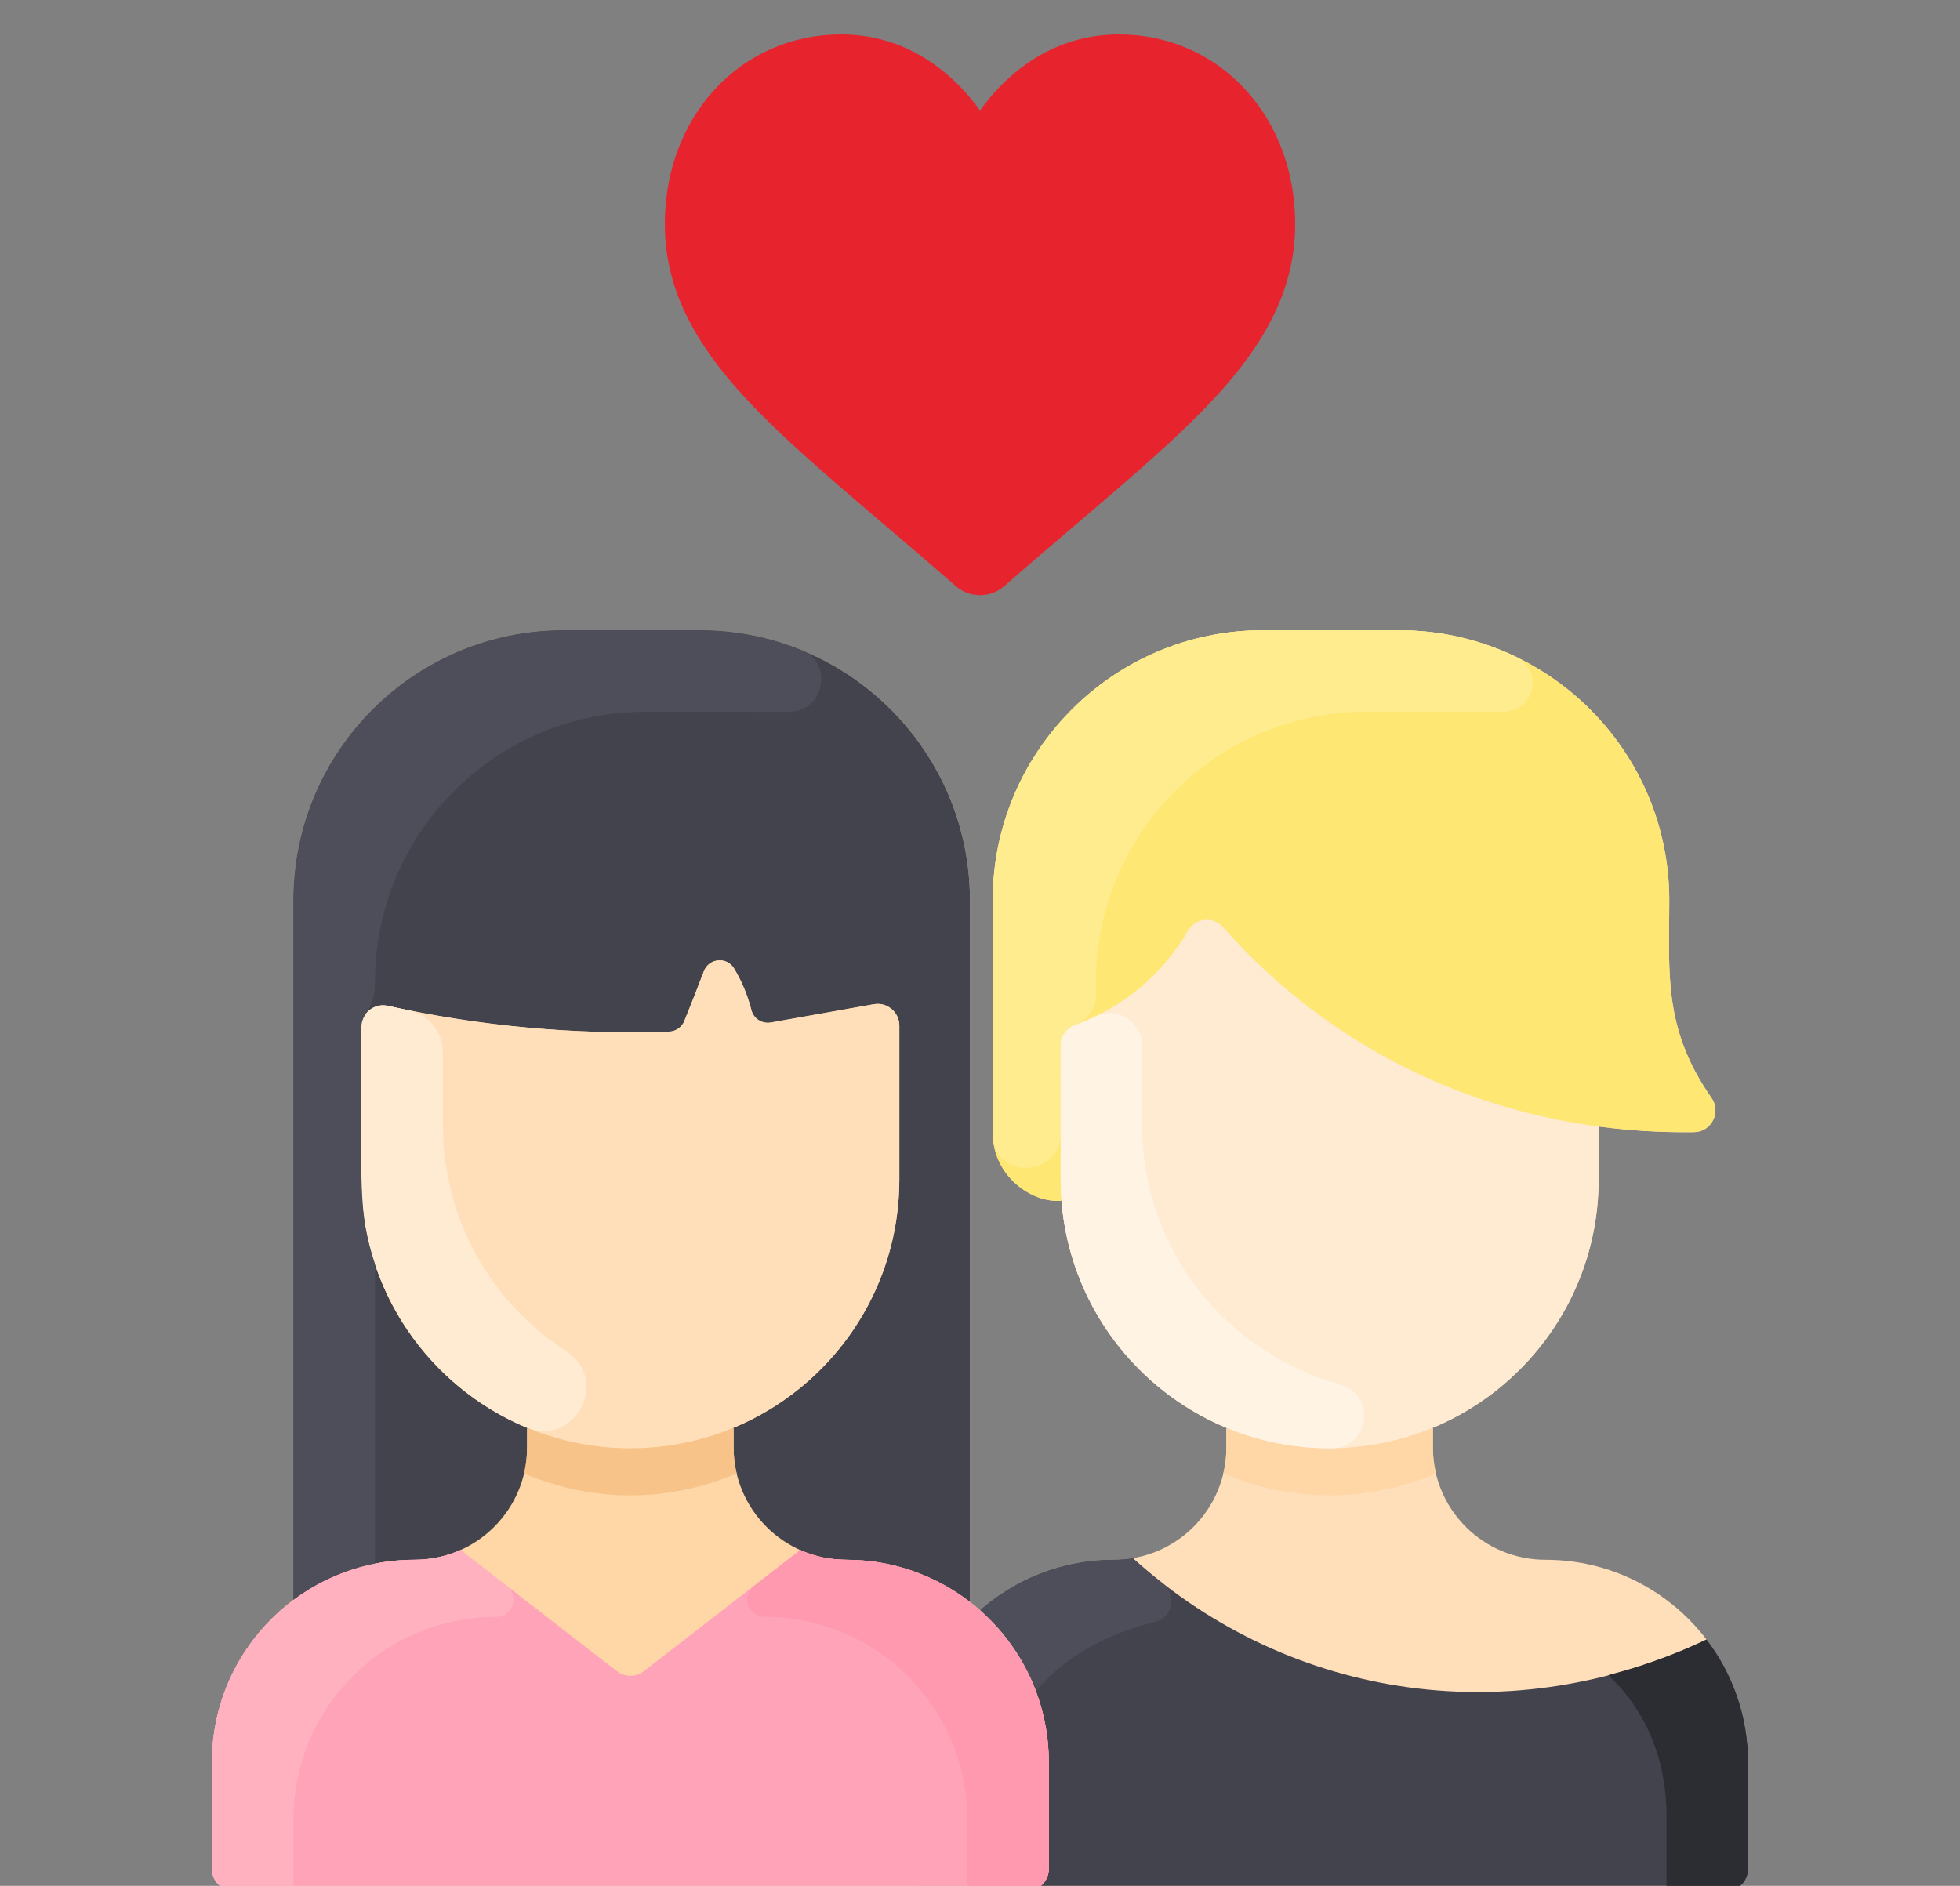<svg width="398" height="383" viewBox="0 0 398 383" fill="none" xmlns="http://www.w3.org/2000/svg">
<rect x="0" y="0" width="398" height="383" fill="#808080" stroke="none"/>
<g clip-path="url(#clip0)">
<path d="M252.846 18.145C246.22 10.958 237.128 7 227.243 7C219.854 7 213.088 9.336 207.131 13.942C204.125 16.268 201.401 19.112 199 22.433C196.6 19.113 193.875 16.268 190.868 13.942C184.912 9.336 178.146 7 170.757 7C160.872 7 151.779 10.958 145.153 18.145C138.606 25.247 135 34.95 135 45.468C135 56.293 139.034 66.202 147.695 76.653C155.443 86.002 166.579 95.492 179.475 106.481C183.878 110.234 188.869 114.488 194.052 119.02C195.421 120.219 197.178 120.879 199 120.879C200.821 120.879 202.579 120.219 203.946 119.022C209.129 114.489 214.123 110.233 218.528 106.478C231.422 95.491 242.558 86.002 250.306 76.652C258.967 66.202 263 56.293 263 45.467C263 34.95 259.394 25.247 252.846 18.145Z" fill="#E7232E"/>
<g clip-path="url(#clip1)">
<path d="M354.966 357.926V379.586C354.966 382.025 352.99 384 350.552 384H189.448C187.01 384 185.034 382.025 185.034 379.586V357.926C185.034 335.206 203.457 316.783 226.177 316.783C238.828 316.783 249.034 306.562 249.034 293.975V290.207L249.117 290.003C230.447 282.273 217.178 264.601 215.55 243.846C209.487 244.43 201.586 238.786 201.586 230.069V182.897C201.586 152.579 226.166 128 256.483 128H284.069C314.348 128 338.954 152.524 338.966 182.803C338.971 197.451 337.63 208.789 347.528 222.957C349.559 225.865 347.55 229.876 344.003 229.931C337.542 230.025 331.059 229.644 324.621 228.778V239.52C324.621 262.295 310.684 281.804 290.883 290.003L290.966 290.207V293.975C290.966 306.593 301.206 316.783 313.823 316.783C336.559 316.783 354.966 335.226 354.966 357.926Z" fill="#FFDFBA"/>
<path d="M354.966 357.926V379.586C354.966 382.024 352.989 384 350.552 384H189.448C187.011 384 185.034 382.024 185.034 379.586V357.926C185.034 335.206 203.457 316.783 226.177 316.783C227.556 316.783 228.913 316.662 230.226 316.43L230.276 316.69C262.588 345.683 307.661 351.557 346.535 332.977C351.826 339.901 354.966 348.546 354.966 357.926Z" fill="#42434D"/>
<path d="M324.621 239.52C324.621 269.697 300.153 294.141 270 294.141C239.77 294.141 215.379 269.618 215.379 239.52V212.311C215.379 210.454 216.543 208.797 218.289 208.166C227.858 204.707 236.049 197.975 241.265 188.958C242.76 186.374 246.381 186.051 248.359 188.288C267.595 210.039 293.822 224.658 324.621 228.778V239.52Z" fill="#FFEBD2"/>
<path d="M347.526 222.955C349.559 225.865 347.553 229.878 344.004 229.928C307.936 230.441 273.306 216.495 248.36 188.289C246.381 186.052 242.76 186.375 241.264 188.959C236.047 197.977 227.855 204.708 218.289 208.166C216.542 208.797 215.379 210.458 215.379 212.314C215.375 242.175 215.328 241.107 215.55 243.846C209.488 244.432 201.586 238.786 201.586 230.069C201.586 228.505 201.586 181.722 201.586 182.897C201.586 152.578 226.164 128 256.483 128H284.069C314.35 128 338.954 152.522 338.965 182.803C338.971 197.453 337.628 208.787 347.526 222.955Z" fill="#FFE773"/>
<path d="M291.589 299.266C277.996 304.956 263.058 305.398 248.411 299.266C249.159 296.162 249.034 294.152 249.034 290.207L249.117 290.003C262.404 295.518 277.57 295.529 290.883 290.003L290.965 290.207C290.965 294.153 290.841 296.163 291.589 299.266Z" fill="#FFD6A6"/>
<path d="M307.915 133.434C313.548 136.153 311.529 144.579 305.275 144.552C305.078 144.551 277.251 144.552 277.448 144.552C247.13 144.552 222.552 169.13 222.552 199.448V202.052C222.552 204.682 220.972 207.2 218.287 208.166C216.543 208.794 215.379 210.455 215.379 212.314C215.378 220.281 215.374 226.047 215.372 230.27C215.37 239.19 201.586 239.83 201.586 230.069V182.897C201.586 152.578 226.164 128 256.483 128H284.069C292.611 128 300.701 129.952 307.915 133.434Z" fill="#FFEC8F"/>
<path d="M272.184 281.202C279.503 283.228 278.036 294.078 270.443 294.138C240.038 294.381 215.379 269.794 215.379 239.52V212.309C215.379 210.455 216.543 208.794 218.287 208.166C219.701 207.654 221.085 207.071 222.434 206.42C226.824 204.301 231.92 207.462 231.924 212.337C231.927 216.258 231.931 221.49 231.931 228.486C231.931 254.581 249.717 274.982 272.184 281.202Z" fill="#FFF3E4"/>
<path d="M236.2 321.636C239.134 323.911 238.101 328.541 234.494 329.419C211.629 334.982 201.586 351.03 201.586 368.96V384H189.448C187.011 384 185.034 382.024 185.034 379.586V357.926C185.034 335.206 203.457 316.783 226.177 316.783C227.556 316.783 228.913 316.662 230.226 316.43L230.276 316.69C231.883 318.134 233.859 319.821 236.2 321.636Z" fill="#4D4E59"/>
<path d="M354.966 357.926V379.586C354.966 382.025 352.99 384 350.552 384H338.414V368.96C338.414 358.025 334.679 347.785 326.574 340.204C335.942 337.799 342.899 334.714 346.535 332.977C351.826 339.901 354.966 348.546 354.966 357.926Z" fill="#2C2C33"/>
</g>
<g clip-path="url(#clip2)">
<path d="M196.966 325.363C196.966 324.327 196.966 186.234 196.966 182.897C196.966 152.579 172.386 128 142.069 128H114.483C84.165 128 59.586 152.579 59.586 182.897V324.938C49.539 332.441 43.035 344.424 43.035 357.926V379.586C43.035 382.025 45.01 384 47.448 384H208.552C210.99 384 212.966 382.025 212.966 379.586V357.926C212.966 344.673 206.698 332.883 196.966 325.363Z" fill="#FFD6A6"/>
<path d="M73.379 239.52C73.379 262.29 87.31 281.804 107.117 290.003L107.034 290.207V293.975C107.034 306.61 96.775 316.783 84.177 316.783C74.957 316.783 66.45 319.818 59.586 324.938C59.586 320.534 59.586 178.716 59.586 182.897C59.586 152.578 84.164 128 114.483 128H142.069C172.387 128 196.965 152.578 196.965 182.897V325.363C190.014 319.983 181.291 316.783 171.823 316.783C159.178 316.783 148.965 306.564 148.965 293.975V290.207L148.883 290.003C168.69 281.804 182.621 262.29 182.621 239.52C182.621 239.146 182.621 207.527 182.621 208.301C182.621 205.555 180.139 203.475 177.435 203.956C170.467 205.194 163.5 206.43 156.532 207.668C154.758 207.983 153.022 206.89 152.579 205.143C151.951 202.674 150.894 199.747 149.087 196.728C147.555 194.172 143.929 194.637 142.937 197.242C141.656 200.605 140.309 204.029 138.965 207.358C138.453 208.627 137.234 209.471 135.866 209.518C116.743 210.183 97.512 208.427 78.739 204.285C75.984 203.677 73.38 205.774 73.38 208.595L73.379 239.52Z" fill="#42434D"/>
<path d="M182.621 239.52C182.621 269.697 158.153 294.141 128 294.141C97.848 294.141 73.379 269.698 73.379 239.52V208.595C73.379 205.774 75.984 203.677 78.738 204.285C97.501 208.425 116.732 210.183 135.866 209.518C137.234 209.471 138.452 208.627 138.964 207.358C140.254 204.164 141.61 200.727 142.936 197.242C143.944 194.595 147.585 194.237 149.048 196.663C150.561 199.173 151.785 202.024 152.578 205.143C153.022 206.89 154.758 207.983 156.532 207.668C163.5 206.43 170.467 205.193 177.435 203.956C180.139 203.475 182.62 205.555 182.62 208.301C182.621 213.036 182.621 235.89 182.621 239.52V239.52Z" fill="#FFDFBA"/>
<path d="M212.966 357.926V379.586C212.966 382.025 210.99 384 208.552 384H47.448C45.01 384 43.035 382.025 43.035 379.586V357.926C43.035 335.203 61.455 316.783 84.177 316.783C87.559 316.783 90.77 316.05 93.655 314.737L93.793 315.034C97.27 317.727 122.314 337.118 125.297 339.426C126.891 340.657 129.109 340.657 130.703 339.426C133.678 337.123 158.733 317.724 162.207 315.034L162.345 314.737C170.054 318.245 173.074 315.476 183.167 318.367C200.375 323.294 212.966 339.139 212.966 357.926Z" fill="#FFA4B8"/>
<path d="M114.964 274.401C123.982 280.239 116.691 294.05 106.792 289.874C87.187 281.602 73.379 262.188 73.379 239.52V208.596C73.379 205.777 75.984 203.674 78.737 204.287C80.078 204.583 81.453 204.874 82.864 205.158C86.969 205.985 89.931 209.582 89.931 213.769V228.486C89.931 247.094 99.315 264.269 114.964 274.401Z" fill="#FFEBD2"/>
<path d="M149.589 299.266C135.996 304.956 121.058 305.398 106.411 299.266C107.159 296.162 107.034 294.152 107.034 290.207L107.117 290.003C120.404 295.518 135.57 295.529 148.883 290.003L148.965 290.207C148.965 294.153 148.841 296.163 149.589 299.266Z" fill="#F7C388"/>
<path d="M162.744 132.026C169.468 134.762 167.24 144.745 159.982 144.568C158.869 144.541 130.481 144.552 131.034 144.552C100.716 144.552 76.138 169.13 76.138 199.448C76.138 205.498 73.379 205.49 73.379 208.596C73.379 241.521 72.664 246.209 76.138 256.706V317.567C70.025 318.781 64.403 321.347 59.586 324.938V182.897C59.586 152.578 84.164 128 114.483 128H142.069C149.384 128 156.363 129.43 162.744 132.026Z" fill="#4D4E59"/>
<path d="M102.893 322.079C105.511 324.106 104.127 328.357 100.816 328.37C77.46 328.457 59.586 347.21 59.586 369.512V384H47.448C45.011 384 43.035 382.024 43.035 379.586V357.926C43.035 335.215 61.446 316.783 84.177 316.783C87.559 316.783 90.77 316.05 93.655 314.737L93.793 315.034L102.893 322.079Z" fill="#FFB1BF"/>
<path d="M153.107 322.079C150.489 324.106 151.873 328.357 155.184 328.37C178.54 328.457 196.414 347.21 196.414 369.512V384H208.552C210.989 384 212.966 382.024 212.966 379.586V357.926C212.966 335.215 194.555 316.783 171.823 316.783C168.441 316.783 165.23 316.05 162.345 314.737L162.207 315.034L153.107 322.079Z" fill="#FF99AF"/>
</g>
</g>
<defs>
<clipPath id="clip0">
<rect width="398" height="383" fill="white"/>
</clipPath>
<clipPath id="clip1">
<rect x="142" y="128" width="256" height="256" fill="white"/>
</clipPath>
<clipPath id="clip2">
<rect y="128" width="256" height="256" fill="white"/>
</clipPath>
</defs>
</svg>

